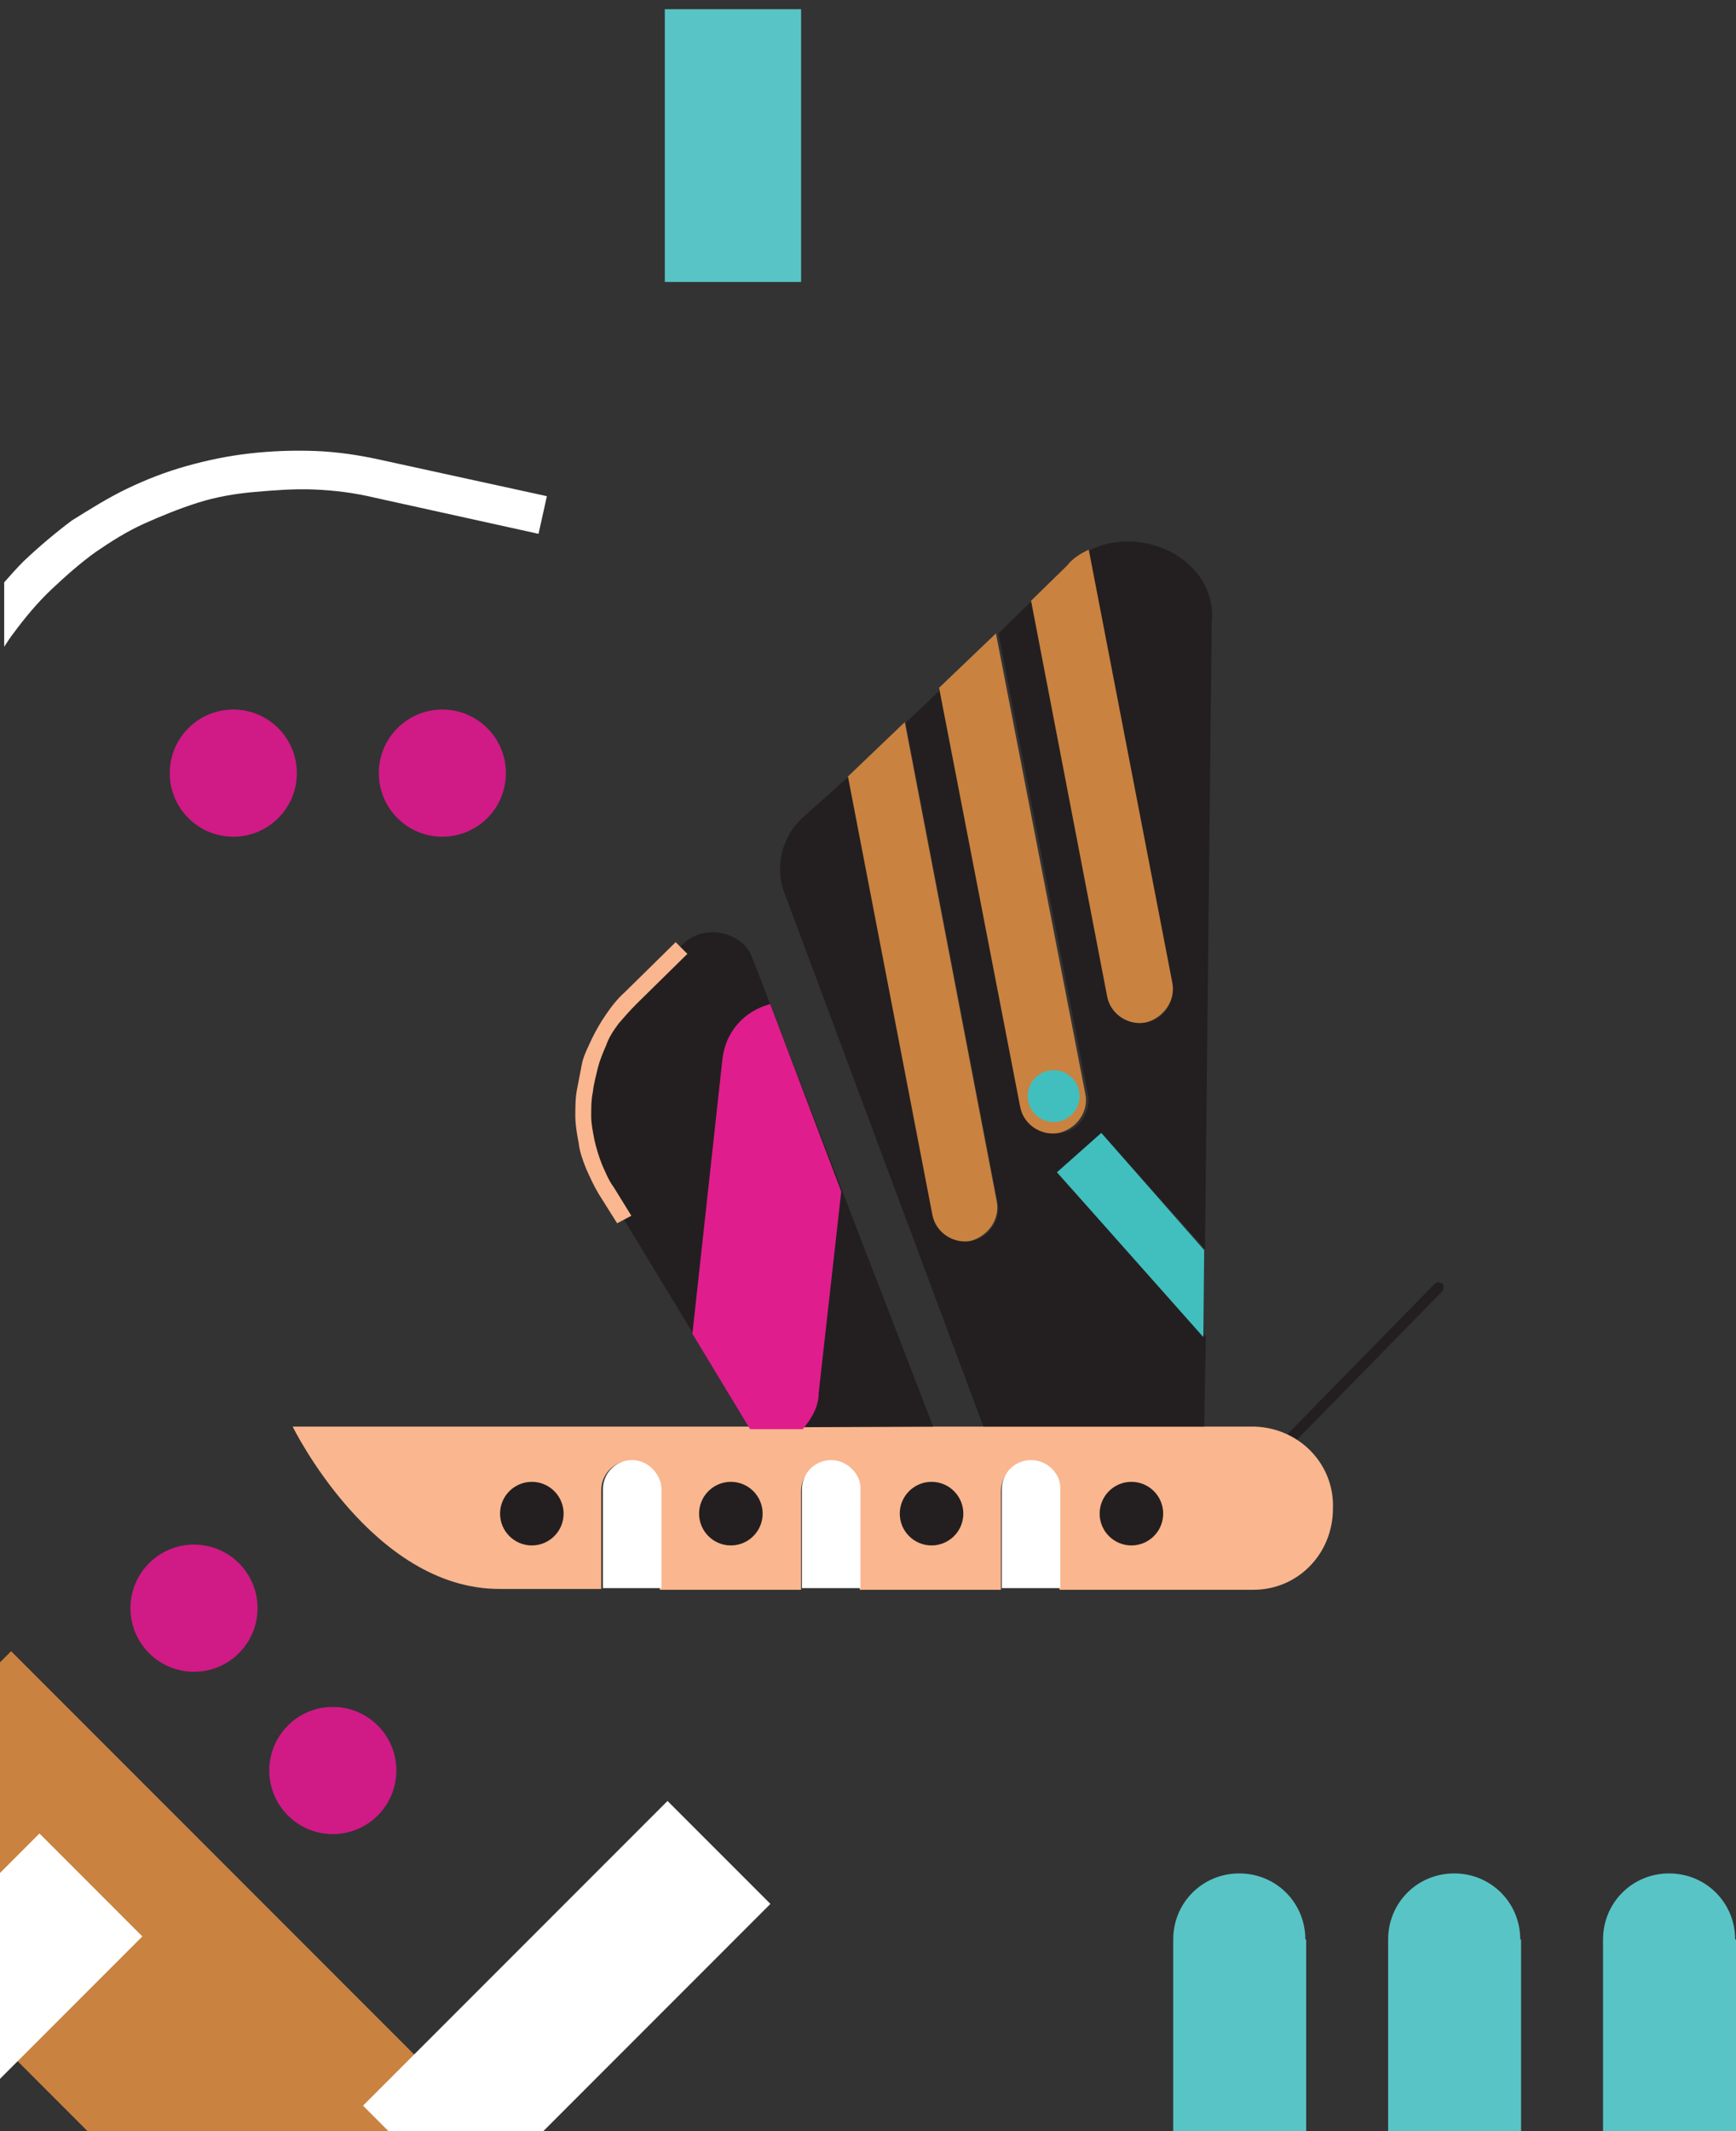 <svg version="1.1" id="Layer_1" xmlns="http://www.w3.org/2000/svg" x="0" y="0" viewBox="0 0 207.6 254.7" xml:space="preserve"><rect x="0" y="0" width="207.6" height="254.7" fill="#333333" stroke="none"/><style>.st0{fill:#d01a86}.st1{fill:#c98240}.st2{fill:#fff}.st3{fill:#59c4c6}.st5{fill:#231f20}.st6{fill:#fab68e}.st8{fill:#41bfbf}</style><circle class="st0" cx="27.9" cy="92.4" r="7.6"/><circle class="st0" cx="52.9" cy="92.4" r="7.6"/><path transform="rotate(-45.001 24.804 244.991)" class="st1" d="M7.8 194.7h34.1v100.5H7.8z"/><path transform="rotate(-45.001 -7.362 243.476)" class="st2" d="M-33.1 234.8h51.5v17.4h-51.5z"/><circle class="st0" cx="23.2" cy="192.2" r="7.6"/><circle class="st0" cx="39.8" cy="211.6" r="7.6"/><path transform="rotate(-45.001 67.758 239.575)" class="st2" d="M42 230.9h51.5v17.4H42z"/><path class="st3" d="M181.8 231.8c0-4.4-3.5-7.9-7.9-7.9s-7.9 3.5-7.9 7.9v23.9h15.9v-23.9h-.1zM207.5 231.8c0-4.4-3.5-7.9-7.9-7.9s-7.9 3.5-7.9 7.9v23.9h15.9v-23.9h-.1zM156.1 231.8c0-4.4-3.5-7.9-7.9-7.9s-7.9 3.5-7.9 7.9v23.9h15.9v-23.9h-.1zM79.5 1.1h16.3v32.6H79.5z"/><path class="st2" d="M45.7 55c-2.7-.6-5.3-1-8-1.1-2.6-.1-5.3 0-7.9.3s-5 .8-7.5 1.5-4.8 1.6-7.1 2.7-4.5 2.5-6.6 3.8c-2 1.5-3.9 3.1-5.8 4.9-.8.8-1.5 1.6-2.3 2.5v7.7c.4-.6.7-1.1 1.1-1.6C3 73.8 4.5 72 6.2 70.4c1.7-1.6 3.4-3.1 5.2-4.4 1.9-1.3 3.8-2.5 5.8-3.4s4.2-1.8 6.4-2.5 4.5-1.1 6.8-1.3 4.8-.4 7.1-.3c2.5.1 4.9.4 7.4 1l19.5 4.3 1-4.5L45.7 55z"/><g><path fill="none" d="M152.8 173.5l19.3-19.6"/><path class="st5" d="M152.8 174.2c-.2 0-.4 0-.5-.2-.2-.2-.2-.6 0-.9l19.3-19.7c.2-.2.6-.2.9 0 .2.2.2.6 0 .9L153.2 174c0 .1-.3.2-.4.2z"/><path class="st6" d="M150.1 170.5H35s9.5 19.4 24.7 19.4h12.2v-11.8c0-1.9 1.5-3.5 3.5-3.5s3.5 1.5 3.5 3.5V190h16.9v-11.8c0-1.9 1.5-3.5 3.5-3.5s3.5 1.5 3.5 3.5V190h16.9v-11.8c0-1.9 1.5-3.5 3.5-3.5 1.9 0 3.5 1.5 3.5 3.5V190h23.2c5.3 0 9.5-4.3 9.5-9.7.2-5.3-4-9.6-9.3-9.8z"/><path class="st2" d="M123.3 174.5c-1.9 0-3.5 1.5-3.5 3.5v11.8h7V178c.1-1.8-1.5-3.5-3.5-3.5zM99.4 174.5c-1.9 0-3.5 1.5-3.5 3.5v11.8h7V178c.1-1.8-1.6-3.5-3.5-3.5zM75.6 174.5c-1.9 0-3.5 1.5-3.5 3.5v11.8h7V178c0-1.8-1.6-3.5-3.5-3.5z"/><path class="st5" d="M111.6 170.5l-21.7-56.2c-1.3-3.1-5.9-3.9-8.3-1.4l-6.1 6c-6.4 6.4-7.7 15.6-3.1 23.2l17.3 28.5 21.9-.1z"/><path d="M92.1 120c-3 .8-5.3 3.2-5.7 6.5l-3.6 32.9 6.9 11.4H96c1-1.2 1.9-2.6 1.9-4.3l2.7-24.1-8.5-22.4z" fill="#e01d8d"/><circle class="st5" cx="63.6" cy="180.9" r="3.8"/><circle class="st5" cx="87.4" cy="180.9" r="3.8"/><circle class="st5" cx="111.4" cy="180.9" r="3.8"/><g><circle class="st5" cx="135.3" cy="180.9" r="3.8"/></g><g><path class="st5" d="M131.7 135.4l12.4 13.9.8-74.8c.8-7.4-8.1-12-14.7-8.7l10 51.8c.4 2.1-1 4.2-3.1 4.6-2.1.4-4.2-1-4.6-3.1l-9.1-47.3-4 3.9 10.7 55.1c.4 2.1-1 4.2-3.1 4.6-2.1.4-4.2-1-4.6-3.1l-9.7-50.1-4.4 4.2 11 57.3c.4 2.1-1 4.2-3.1 4.6-2.1.4-4.2-1-4.6-3.1l-10.1-52.4-5.5 4.9c-2.5 2.3-3.4 5.9-2.2 9l23.8 63.8H144l.2-10.8-17.8-19.5 5.3-4.8z"/><path class="st1" d="M140.2 117.5l-10-51.8c-.9.4-1.9 1-2.6 1.9l-4.3 4.2 9.1 47.3c.4 2.1 2.5 3.5 4.6 3.1 2.1-.5 3.6-2.6 3.2-4.7zM129.8 130.8l-10.7-55.1-6.8 6.5 9.7 50.1c.4 2.1 2.5 3.5 4.6 3.1 2.2-.5 3.6-2.6 3.2-4.6zM119.2 143.6l-11-57.3-6.8 6.5 10.1 52.4c.4 2.1 2.5 3.5 4.6 3.1 2.1-.6 3.5-2.6 3.1-4.7z"/><path class="st8" d="M131.7 135.4l-5.3 4.7 17.5 19.7.1-10.4z"/></g><g><circle class="st8" cx="126" cy="131" r="3.1"/></g><g><path class="st6" d="M73.8 146.2l-2.2-3.5c-.6-1-1-1.9-1.5-3-.4-1-.8-2.1-.9-3.1-.2-1-.4-2.2-.4-3.2s0-2.2.2-3.2.4-2.1.6-3.1.8-2.1 1.2-3c.5-1 1-1.9 1.7-2.9.6-.9 1.4-1.9 2.2-2.6l6.1-6 1.4 1.4-6.1 6c-.8.8-1.4 1.5-2.1 2.3-.6.8-1.2 1.7-1.5 2.6-.4.9-.8 1.9-1 2.7-.2.9-.5 1.9-.6 2.9-.2.9-.2 1.9-.2 2.9 0 .9.2 1.9.4 2.9.2.9.5 1.9.9 2.9.4.9.8 1.9 1.4 2.7l2.1 3.4-1.7.9z"/></g></g></svg>
